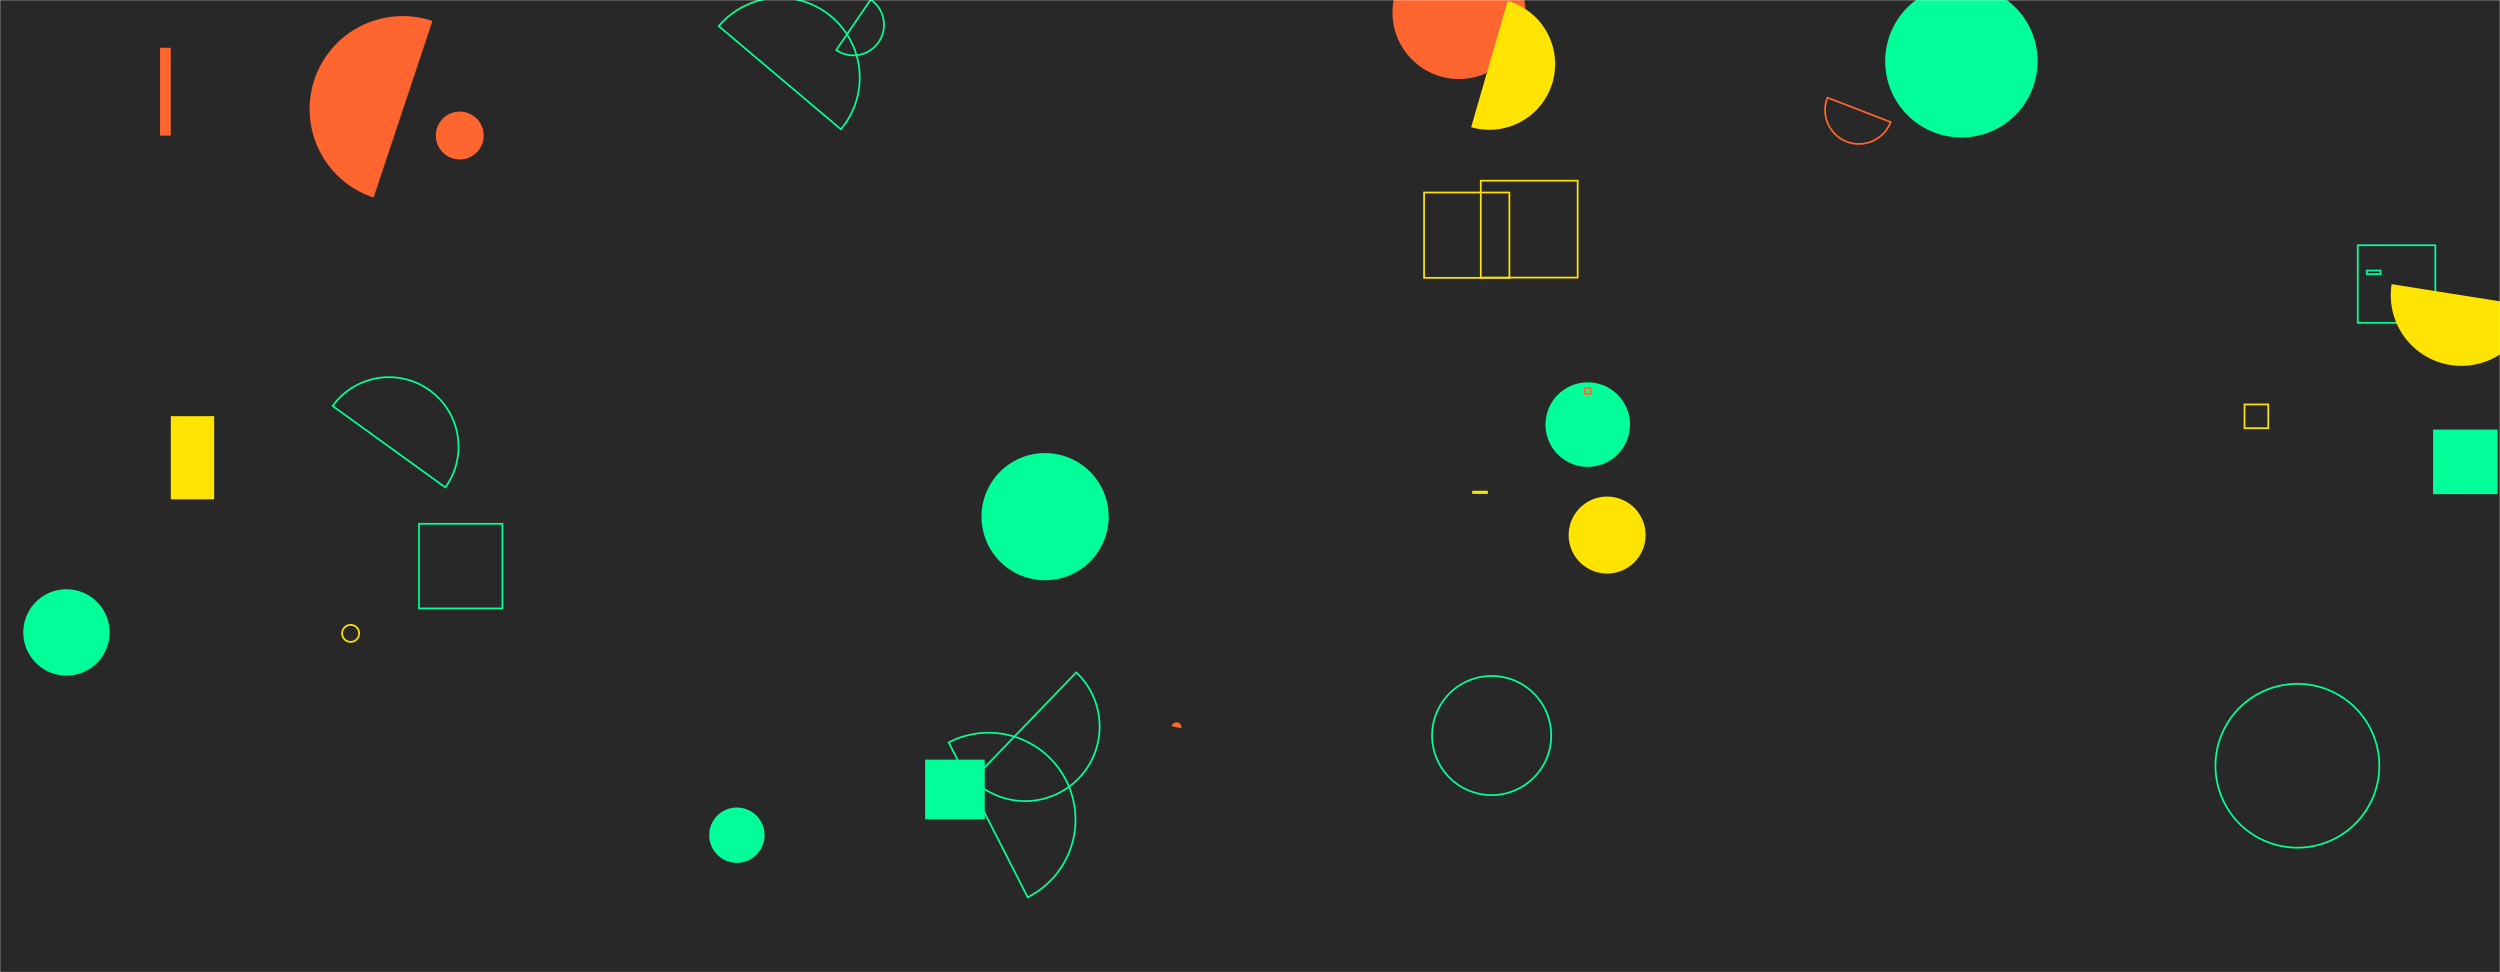 <svg xmlns="http://www.w3.org/2000/svg" version="1.1" xmlns:xlink="http://www.w3.org/1999/xlink" xmlns:svgjs="http://svgjs.dev/svgjs" width="1440" height="560" preserveAspectRatio="none" viewBox="0 0 1440 560"><g mask="url(&quot;#SvgjsMask1055&quot;)" fill="none"><rect width="1440" height="560" x="0" y="0" fill="rgba(40, 40, 40, 1)"></rect><path d="M824.88 423.67 a34.31 34.31 0 1 0 68.62 0 a34.31 34.31 0 1 0 -68.62 0z" stroke="rgba(3, 255, 153, 1)"></path><path d="M591.96 516.84a50.07 50.07 0 1 0-45.51-89.2z" stroke="rgba(3, 255, 153, 1)"></path><path d="M565.35 297.6 a36.62 36.62 0 1 0 73.24 0 a36.62 36.62 0 1 0 -73.24 0z" fill="rgba(3, 255, 153, 1)"></path><path d="M820.27 110.89L869.41 110.89L869.41 160.03L820.27 160.03z" stroke="rgba(254, 228, 0, 1)"></path><path d="M484.34 74.45a46.02 46.02 0 1 0-70.32-59.39z" stroke="rgba(3, 255, 153, 1)"></path><path d="M1052.62 56.25a19.5 19.5 0 1 0 36.38 14.05z" stroke="rgba(255, 101, 47, 1)"></path><path d="M98.38 239.71L123.35 239.71L123.35 287.61L98.38 287.61z" fill="rgba(254, 228, 0, 1)"></path><path d="M13.42 364.27 a24.86 24.86 0 1 0 49.72 0 a24.86 24.86 0 1 0 -49.72 0z" fill="rgba(3, 255, 153, 1)"></path><path d="M1363.28 155.84L1371.21 155.84L1371.21 157.91L1363.28 157.91z" stroke="rgba(3, 255, 153, 1)"></path><path d="M890.21 244.57 a24.33 24.33 0 1 0 48.66 0 a24.33 24.33 0 1 0 -48.66 0z" fill="rgba(3, 255, 153, 1)"></path><path d="M249.08 12.09a53.59 53.59 0 1 0-33.89 101.68z" fill="rgba(255, 101, 47, 1)"></path><path d="M1292.83 232.95L1306.52 232.95L1306.52 246.64L1292.83 246.64z" stroke="rgba(254, 228, 0, 1)"></path><path d="M256.52 280.75a40.04 40.04 0 1 0-64.91-46.9z" stroke="rgba(3, 255, 153, 1)"></path><path d="M680.4 419.46a2.83 2.83 0 1 0-5.54-1.16z" fill="rgba(255, 101, 47, 1)"></path><path d="M92.18 27.51L98.37 27.51L98.37 78.11L92.18 78.11z" fill="rgba(255, 101, 47, 1)"></path><path d="M802.08 7.2 a38.31 38.31 0 1 0 76.62 0 a38.31 38.31 0 1 0 -76.62 0z" fill="rgba(255, 101, 47, 1)"></path><path d="M1085.87 35.27 a43.9 43.9 0 1 0 87.8 0 a43.9 43.9 0 1 0 -87.8 0z" fill="rgba(3, 255, 153, 1)"></path><path d="M1401.46 247.46L1438.61 247.46L1438.61 284.61L1401.46 284.61z" fill="rgba(3, 255, 153, 1)"></path><path d="M1358.07 141.26L1402.76 141.26L1402.76 185.95L1358.07 185.95z" stroke="rgba(3, 255, 153, 1)"></path><path d="M408.51 481.06 a15.93 15.93 0 1 0 31.86 0 a15.93 15.93 0 1 0 -31.86 0z" fill="rgba(3, 255, 153, 1)"></path><path d="M481.68 28.83a17.58 17.58 0 1 0 19.83-29.04z" stroke="rgba(3, 255, 153, 1)"></path><path d="M847.98 282.68L857 282.68L857 284.47L847.98 284.47z" fill="rgba(254, 228, 0, 1)"></path><path d="M197.06 364.83 a4.9 4.9 0 1 0 9.8 0 a4.9 4.9 0 1 0 -9.8 0z" stroke="rgba(254, 228, 0, 1)"></path><path d="M560.38 449.1a42.91 42.91 0 1 0 59.54-61.8z" stroke="rgba(3, 255, 153, 1)"></path><path d="M852.92 104.08L908.73 104.08L908.73 159.89L852.92 159.89z" stroke="rgba(254, 228, 0, 1)"></path><path d="M1377.58 163.67a40.69 40.69 0 1 0 80.38 12.74z" fill="rgba(254, 228, 0, 1)"></path><path d="M912.76 223.52L916.2 223.52L916.2 226.96L912.76 226.96z" stroke="rgba(255, 101, 47, 1)"></path><path d="M251.05 78.07 a13.78 13.78 0 1 0 27.56 0 a13.78 13.78 0 1 0 -27.56 0z" fill="rgba(255, 101, 47, 1)"></path><path d="M1276.12 441.08 a47.18 47.18 0 1 0 94.36 0 a47.18 47.18 0 1 0 -94.36 0z" stroke="rgba(3, 255, 153, 1)"></path><path d="M847.37 73.27a37.87 37.87 0 1 0 21.05-72.76z" fill="rgba(254, 228, 0, 1)"></path><path d="M532.88 437.56L567.19 437.56L567.19 471.87L532.88 471.87z" fill="rgba(3, 255, 153, 1)"></path><path d="M241.35 301.71L289.4 301.71L289.4 350.46L241.35 350.46z" stroke="rgba(3, 255, 153, 1)"></path><path d="M903.55 308.2 a22.16 22.16 0 1 0 44.32 0 a22.16 22.16 0 1 0 -44.32 0z" fill="rgba(254, 228, 0, 1)"></path></g><defs><mask id="SvgjsMask1055"><rect width="1440" height="560" fill="#ffffff"></rect></mask></defs></svg>
